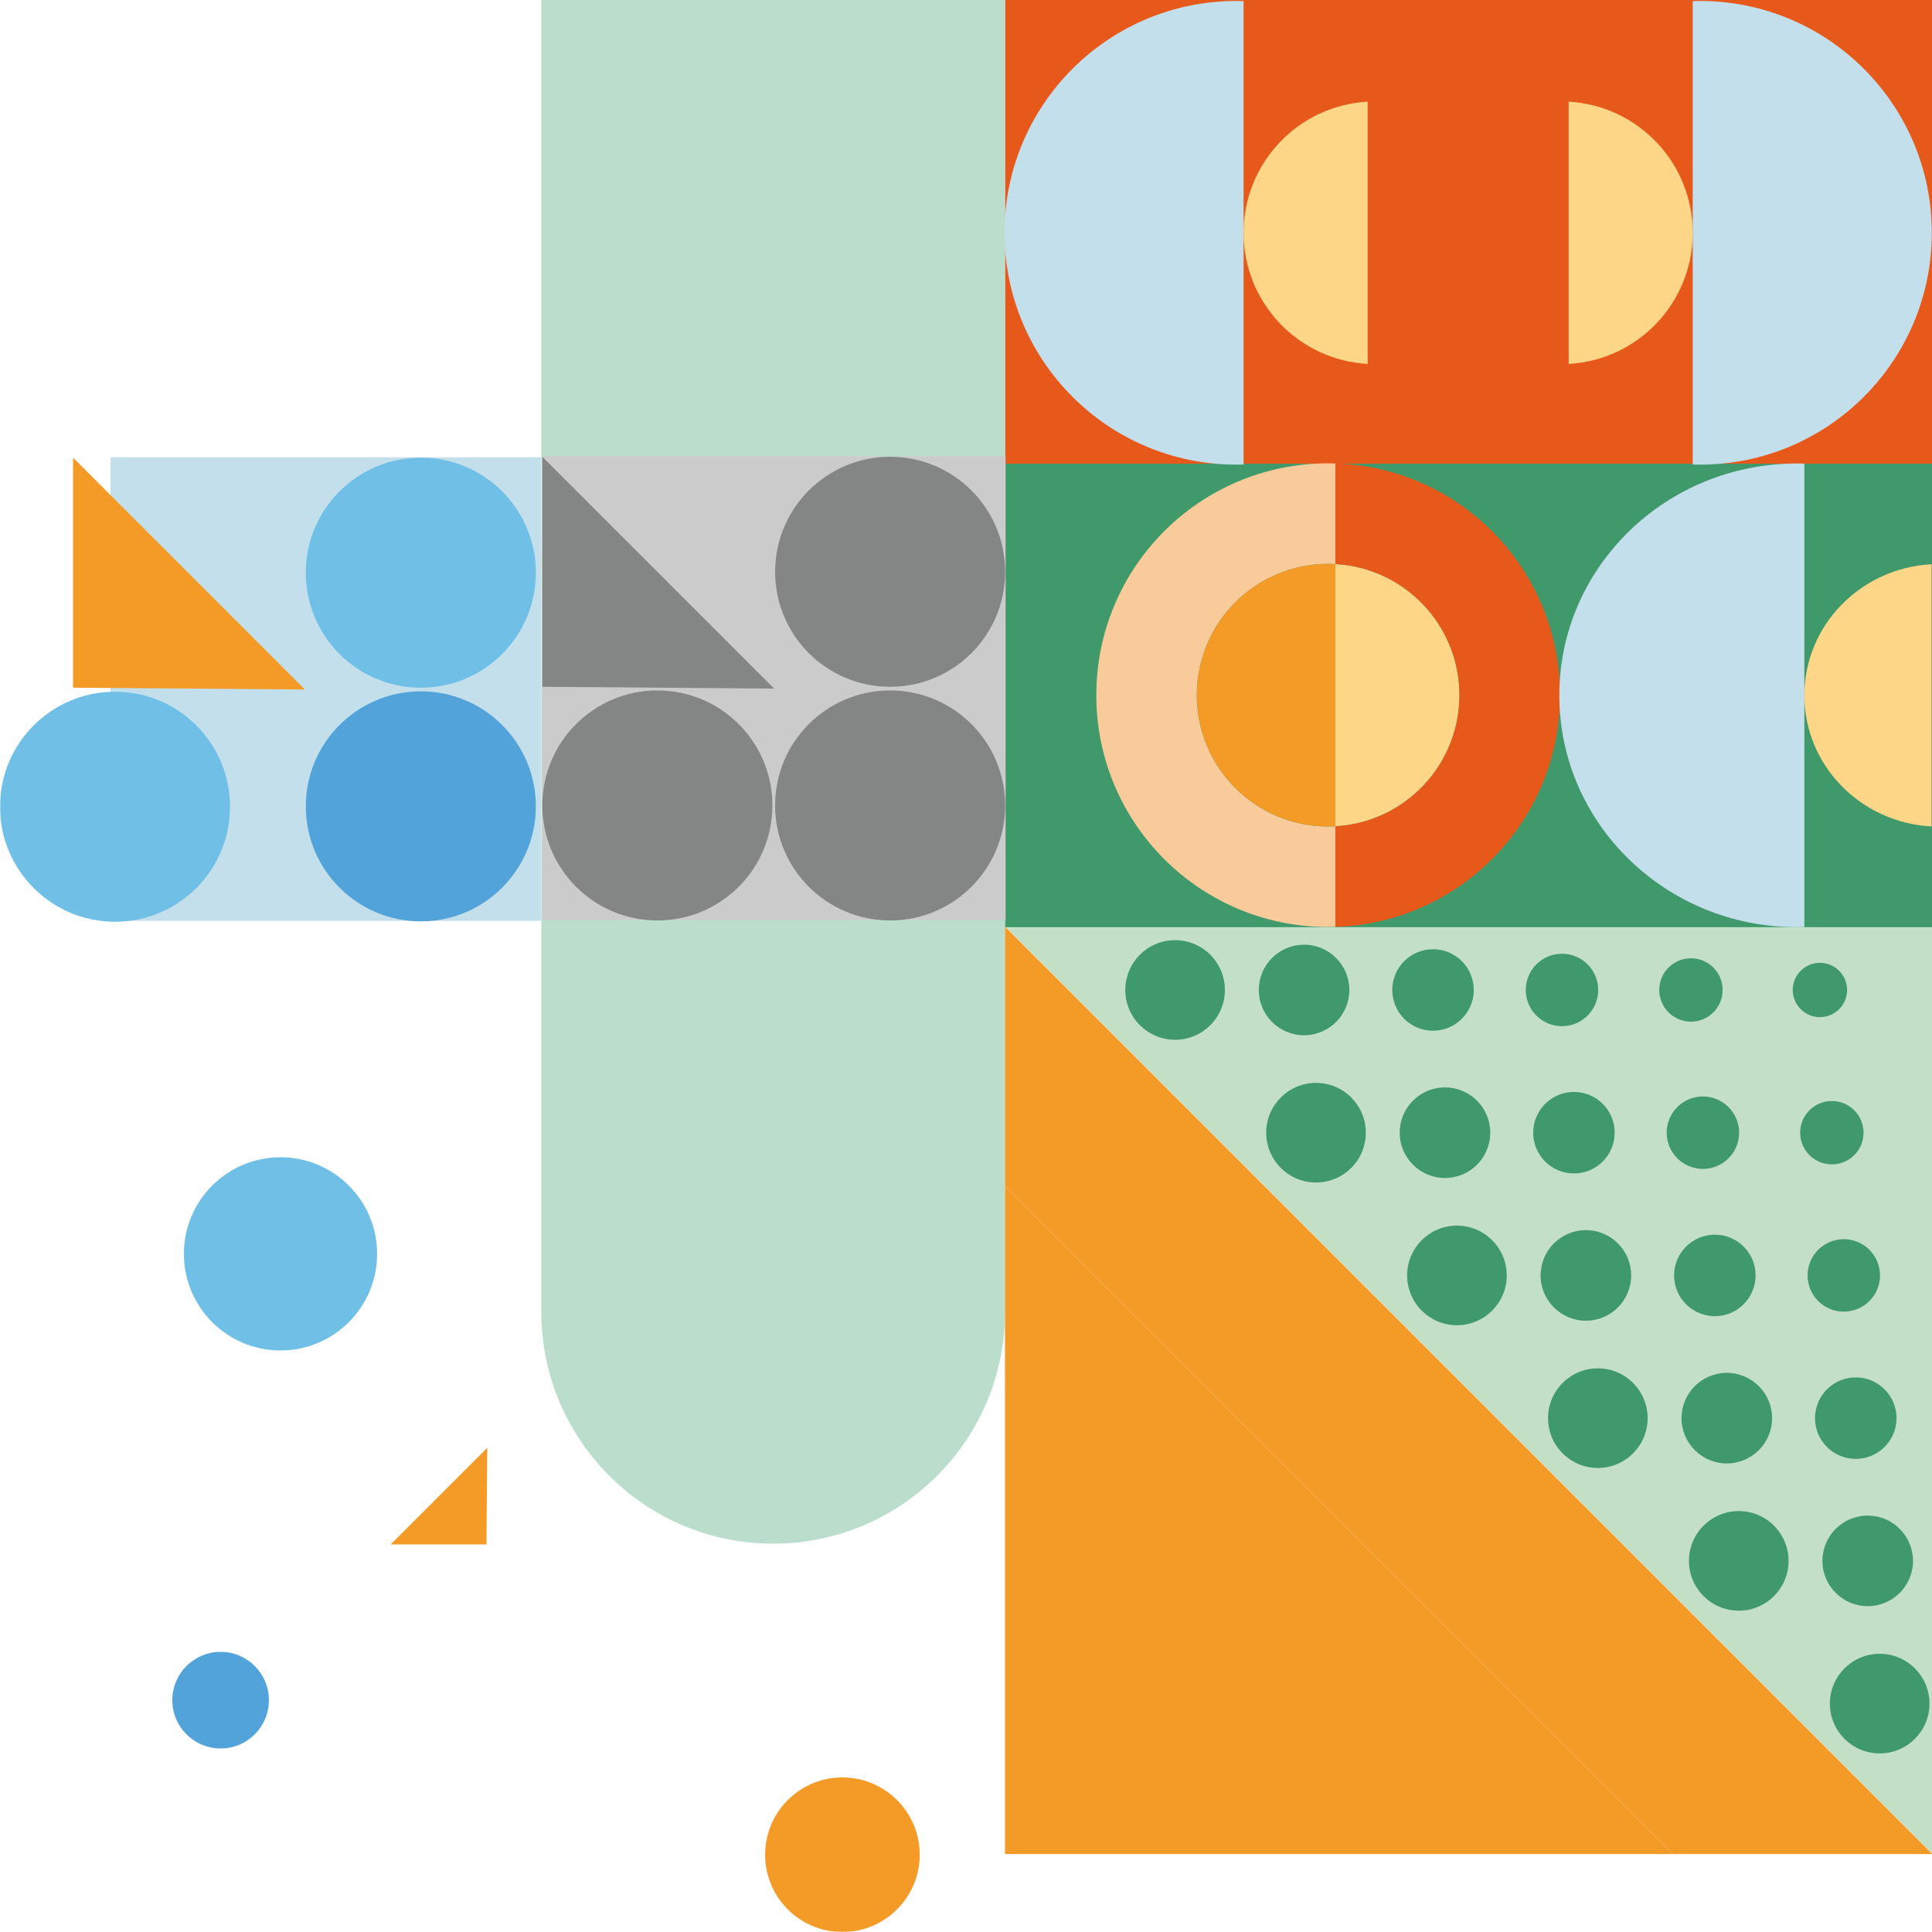 <?xml version="1.0" encoding="UTF-8"?>
<svg width="1000px" height="1000px" viewBox="0 0 1000 1000" version="1.1" xmlns="http://www.w3.org/2000/svg" xmlns:xlink="http://www.w3.org/1999/xlink">
    <title>banner</title>
    <defs>
        <polygon id="path-1" points="0 1.13686838e-13 480 1.13686838e-13 480 480 0 480"></polygon>
        <polygon id="path-3" points="0 1000 1000.573 1000 1000.573 0 0 0"></polygon>
    </defs>
    <g id="banner" stroke="none" stroke-width="1" fill="none" fill-rule="evenodd">
        <g id="Group-90" transform="translate(-0, 0)">
            <polygon id="Fill-1" fill="#E7581B" points="520.19 240 1000.19 240 1000.19 0 520.19 0"></polygon>
            <polygon id="Fill-2" fill="#40996B" points="520.19 480 1000.19 480 1000.19 240.001 520.19 240.001"></polygon>
            <g id="Group-89">
                <path d="M280.19,679 L280.19,0 L520.19,0 L520.19,679 C520.19,745.274 466.464,799 400.19,799 C333.916,799 280.19,745.274 280.19,679" id="Fill-3" fill="#BADDCC"></path>
                <path d="M619.471,359.82 C619.471,397.357 649.903,427.789 687.44,427.789 C688.7,427.789 689.948,427.756 691.19,427.685 L691.19,479.758 C689.943,479.801 688.696,479.82 687.44,479.82 C621.168,479.82 567.44,426.091 567.44,359.82 C567.44,293.548 621.168,239.82 687.44,239.82 C688.696,239.82 689.943,239.839 691.19,239.881 L691.19,291.954 C689.948,291.884 688.7,291.851 687.44,291.851 C649.903,291.851 619.471,322.282 619.471,359.82" id="Fill-5" fill="#FACB9A"></path>
                <path d="M691.19,291.955 L691.19,427.686 C689.948,427.756 688.701,427.789 687.44,427.789 C649.903,427.789 619.471,397.358 619.471,359.821 C619.471,322.283 649.903,291.852 687.44,291.852 C688.701,291.852 689.948,291.885 691.19,291.955" id="Fill-7" fill="#F49B27"></path>
                <path d="M755.408,359.82 C755.408,396.096 726.983,425.74 691.189,427.685 L691.189,291.954 C726.983,293.9 755.408,323.544 755.408,359.82" id="Fill-9" fill="#FDD687"></path>
                <path d="M807.44,359.82 C807.44,424.836 755.727,477.781 691.19,479.758 L691.19,427.685 C726.984,425.74 755.409,396.096 755.409,359.82 C755.409,323.544 726.984,293.9 691.19,291.954 L691.19,239.881 C755.727,241.859 807.44,294.804 807.44,359.82" id="Fill-11" fill="#E7581B"></path>
                <path d="M933.943,239.971 L933.943,479.849 C932.665,479.891 931.386,479.91 930.098,479.91 C862.168,479.91 807.094,426.181 807.094,359.91 C807.094,293.638 862.168,239.91 930.098,239.91 C931.386,239.91 932.665,239.929 933.943,239.971" id="Fill-13" fill="#C3DFEB"></path>
                <path d="M933.943,359.91 C933.943,396.186 963.08,425.83 999.769,427.775 L999.769,292.044 C963.08,293.99 933.943,323.634 933.943,359.91" id="Fill-15" fill="#FDD687"></path>
                <path d="M876.148,0.556 L876.148,240.434 C877.395,240.476 878.642,240.495 879.898,240.495 C946.169,240.495 999.898,186.767 999.898,120.495 C999.898,54.223 946.169,0.495 879.898,0.495 C878.642,0.495 877.395,0.514 876.148,0.556" id="Fill-17" fill="#C3DFEB"></path>
                <path d="M876.148,120.495 C876.148,156.771 847.723,186.415 811.929,188.361 L811.929,52.629 C847.723,54.575 876.148,84.218 876.148,120.495" id="Fill-19" fill="#FDD687"></path>
                <path d="M643.679,0.556 L643.679,240.434 C642.432,240.476 641.185,240.495 639.929,240.495 C573.658,240.495 519.929,186.767 519.929,120.495 C519.929,54.223 573.658,0.495 639.929,0.495 C641.185,0.495 642.432,0.514 643.679,0.556" id="Fill-21" fill="#C3DFEB"></path>
                <path d="M643.679,120.495 C643.679,156.771 672.104,186.415 707.898,188.361 L707.898,52.629 C672.104,54.575 643.679,84.218 643.679,120.495" id="Fill-23" fill="#FDD687"></path>
                <polygon id="Fill-25" fill="#F49B27" points="1000.19 959.65 865.99 959.65 520.19 613.849 520.19 479.65"></polygon>
                <polygon id="Fill-27" fill="#F49B27" points="865.99 959.65 520.189 959.65 520.189 613.849"></polygon>
                <g id="Group-31" transform="translate(520.573, 479.829)">
                    <mask id="mask-2" fill="white">
                        <use xlink:href="#path-1"></use>
                    </mask>
                    <g id="Clip-30"></g>
                    <polygon id="Fill-29" fill="#C3E0C7" mask="url(#mask-2)" points="480 480 480 1.13686838e-13 0 1.13686838e-13"></polygon>
                </g>
                <path d="M956.042,512.407 C956.042,520.174 949.746,526.47 941.979,526.47 C934.213,526.47 927.917,520.174 927.917,512.407 C927.917,504.64 934.213,498.344 941.979,498.344 C949.746,498.344 956.042,504.64 956.042,512.407" id="Fill-32" fill="#40996B"></path>
                <path d="M891.636,512.407 C891.636,521.468 884.29,528.813 875.23,528.813 C866.168,528.813 858.823,521.468 858.823,512.407 C858.823,503.345 866.168,496.001 875.23,496.001 C884.29,496.001 891.636,503.345 891.636,512.407" id="Fill-34" fill="#40996B"></path>
                <path d="M827.23,512.407 C827.23,522.761 818.835,531.157 808.48,531.157 C798.125,531.157 789.73,522.761 789.73,512.407 C789.73,502.052 798.125,493.657 808.48,493.657 C818.835,493.657 827.23,502.052 827.23,512.407" id="Fill-36" fill="#40996B"></path>
                <path d="M762.823,512.407 C762.823,524.056 753.38,533.501 741.73,533.501 C730.08,533.501 720.635,524.056 720.635,512.407 C720.635,500.757 730.08,491.313 741.73,491.313 C753.38,491.313 762.823,500.757 762.823,512.407" id="Fill-38" fill="#40996B"></path>
                <path d="M698.417,512.407 C698.417,525.35 687.924,535.844 674.98,535.844 C662.035,535.844 651.542,525.35 651.542,512.407 C651.542,499.463 662.035,488.97 674.98,488.97 C687.924,488.97 698.417,499.463 698.417,512.407" id="Fill-40" fill="#40996B"></path>
                <path d="M634.011,512.407 C634.011,526.645 622.468,538.188 608.23,538.188 C593.99,538.188 582.448,526.645 582.448,512.407 C582.448,498.168 593.99,486.626 608.23,486.626 C622.468,486.626 634.011,498.168 634.011,512.407" id="Fill-42" fill="#40996B"></path>
                <path d="M973.105,660.157 C973.105,670.511 964.71,678.907 954.355,678.907 C944,678.907 935.605,670.511 935.605,660.157 C935.605,649.802 944,641.407 954.355,641.407 C964.71,641.407 973.105,649.802 973.105,660.157" id="Fill-44" fill="#40996B"></path>
                <path d="M908.698,660.157 C908.698,671.806 899.255,681.251 887.605,681.251 C875.955,681.251 866.51,671.806 866.51,660.157 C866.51,648.507 875.955,639.063 887.605,639.063 C899.255,639.063 908.698,648.507 908.698,660.157" id="Fill-46" fill="#40996B"></path>
                <path d="M844.292,660.157 C844.292,673.1 833.799,683.594 820.855,683.594 C807.91,683.594 797.417,673.1 797.417,660.157 C797.417,647.213 807.91,636.72 820.855,636.72 C833.799,636.72 844.292,647.213 844.292,660.157" id="Fill-48" fill="#40996B"></path>
                <path d="M779.886,660.157 C779.886,674.395 768.343,685.938 754.105,685.938 C739.865,685.938 728.323,674.395 728.323,660.157 C728.323,645.918 739.865,634.376 754.105,634.376 C768.343,634.376 779.886,645.918 779.886,660.157" id="Fill-50" fill="#40996B"></path>
                <path d="M981.636,734.032 C981.636,745.681 972.192,755.126 960.542,755.126 C948.892,755.126 939.448,745.681 939.448,734.032 C939.448,722.382 948.892,712.938 960.542,712.938 C972.192,712.938 981.636,722.382 981.636,734.032" id="Fill-52" fill="#40996B"></path>
                <path d="M917.23,734.032 C917.23,746.975 906.737,757.469 893.793,757.469 C880.848,757.469 870.355,746.975 870.355,734.032 C870.355,721.088 880.848,710.595 893.793,710.595 C906.737,710.595 917.23,721.088 917.23,734.032" id="Fill-54" fill="#40996B"></path>
                <path d="M852.823,734.032 C852.823,748.27 841.28,759.813 827.043,759.813 C812.803,759.813 801.26,748.27 801.26,734.032 C801.26,719.793 812.803,708.251 827.043,708.251 C841.28,708.251 852.823,719.793 852.823,734.032" id="Fill-56" fill="#40996B"></path>
                <path d="M990.167,807.907 C990.167,820.85 979.674,831.344 966.73,831.344 C953.785,831.344 943.292,820.85 943.292,807.907 C943.292,794.963 953.785,784.47 966.73,784.47 C979.674,784.47 990.167,794.963 990.167,807.907" id="Fill-58" fill="#40996B"></path>
                <path d="M925.761,807.907 C925.761,822.145 914.218,833.688 899.98,833.688 C885.74,833.688 874.198,822.145 874.198,807.907 C874.198,793.668 885.74,782.126 899.98,782.126 C914.218,782.126 925.761,793.668 925.761,807.907" id="Fill-60" fill="#40996B"></path>
                <path d="M998.698,881.782 C998.698,896.02 987.155,907.563 972.918,907.563 C958.678,907.563 947.135,896.02 947.135,881.782 C947.135,867.543 958.678,856.001 972.918,856.001 C987.155,856.001 998.698,867.543 998.698,881.782" id="Fill-62" fill="#40996B"></path>
                <path d="M964.573,586.282 C964.573,595.343 957.227,602.688 948.168,602.688 C939.106,602.688 931.76,595.343 931.76,586.282 C931.76,577.22 939.106,569.876 948.168,569.876 C957.227,569.876 964.573,577.22 964.573,586.282" id="Fill-64" fill="#40996B"></path>
                <path d="M900.167,586.282 C900.167,596.636 891.772,605.032 881.417,605.032 C871.062,605.032 862.667,596.636 862.667,586.282 C862.667,575.927 871.062,567.532 881.417,567.532 C891.772,567.532 900.167,575.927 900.167,586.282" id="Fill-66" fill="#40996B"></path>
                <path d="M835.761,586.282 C835.761,597.931 826.317,607.376 814.667,607.376 C803.017,607.376 793.573,597.931 793.573,586.282 C793.573,574.632 803.017,565.188 814.667,565.188 C826.317,565.188 835.761,574.632 835.761,586.282" id="Fill-68" fill="#40996B"></path>
                <path d="M771.355,586.282 C771.355,599.225 760.862,609.719 747.918,609.719 C734.973,609.719 724.48,599.225 724.48,586.282 C724.48,573.338 734.973,562.845 747.918,562.845 C760.862,562.845 771.355,573.338 771.355,586.282" id="Fill-70" fill="#40996B"></path>
                <path d="M706.948,586.282 C706.948,600.52 695.405,612.063 681.168,612.063 C666.928,612.063 655.385,600.52 655.385,586.282 C655.385,572.043 666.928,560.501 681.168,560.501 C695.405,560.501 706.948,572.043 706.948,586.282" id="Fill-72" fill="#40996B"></path>
                <mask id="mask-4" fill="white">
                    <use xlink:href="#path-3"></use>
                </mask>
                <g id="Clip-75"></g>
                <polygon id="Fill-74" fill="#CCCBCB" mask="url(#mask-4)" points="280.495 476.191 520.495 476.191 520.495 236.191 280.495 236.191"></polygon>
                <path d="M520.261,295.957 C520.261,328.835 493.608,355.488 460.73,355.488 C427.852,355.488 401.198,328.835 401.198,295.957 C401.198,263.079 427.852,236.426 460.73,236.426 C493.608,236.426 520.261,263.079 520.261,295.957" id="Fill-76" fill="#848585" mask="url(#mask-4)"></path>
                <path d="M399.792,416.894 C399.792,449.772 373.139,476.425 340.261,476.425 C307.383,476.425 280.729,449.772 280.729,416.894 C280.729,384.017 307.383,357.363 340.261,357.363 C373.139,357.363 399.792,384.017 399.792,416.894" id="Fill-77" fill="#848585" mask="url(#mask-4)"></path>
                <path d="M520.261,416.894 C520.261,449.772 493.608,476.425 460.73,476.425 C427.852,476.425 401.198,449.772 401.198,416.894 C401.198,384.017 427.852,357.363 460.73,357.363 C493.608,357.363 520.261,384.017 520.261,416.894" id="Fill-78" fill="#848585" mask="url(#mask-4)"></path>
                <polyline id="Fill-79" fill="#848585" mask="url(#mask-4)" points="280.73 355.488 400.73 356.425 280.73 236.425"></polyline>
                <polygon id="Fill-80" fill="#C3DFEB" mask="url(#mask-4)" points="57.19 476.657 279.987 476.657 279.987 236.657 57.19 236.657"></polygon>
                <path d="M277.354,296.422 C277.354,329.3 250.701,355.954 217.823,355.954 C184.945,355.954 158.291,329.3 158.291,296.422 C158.291,263.544 184.945,236.891 217.823,236.891 C250.701,236.891 277.354,263.544 277.354,296.422" id="Fill-81" fill="#70BFE6" mask="url(#mask-4)"></path>
                <path d="M119.063,417.56 C119.063,450.439 92.41,477.091 59.532,477.091 C26.653,477.091 -0,450.439 -0,417.56 C-0,384.682 26.653,358.029 59.532,358.029 C92.41,358.029 119.063,384.682 119.063,417.56" id="Fill-82" fill="#70BFE6" mask="url(#mask-4)"></path>
                <path d="M277.354,417.36 C277.354,450.238 250.701,476.891 217.823,476.891 C184.945,476.891 158.291,450.238 158.291,417.36 C158.291,384.481 184.945,357.829 217.823,357.829 C250.701,357.829 277.354,384.481 277.354,417.36" id="Fill-83" fill="#52A3DA" mask="url(#mask-4)"></path>
                <polyline id="Fill-84" fill="#F49B27" mask="url(#mask-4)" points="37.822 355.954 157.822 356.891 37.822 236.891"></polyline>
                <path d="M195.19,649 C195.19,676.614 172.804,699 145.19,699 C117.576,699 95.19,676.614 95.19,649 C95.19,621.386 117.576,599 145.19,599 C172.804,599 195.19,621.386 195.19,649" id="Fill-85" fill="#70BFE6" mask="url(#mask-4)"></path>
                <path d="M476.029,960 C476.029,982.092 458.122,1000 436.029,1000 C413.938,1000 396.029,982.092 396.029,960 C396.029,937.908 413.938,920 436.029,920 C458.122,920 476.029,937.908 476.029,960" id="Fill-86" fill="#F49B27" mask="url(#mask-4)"></path>
                <path d="M139.19,880 C139.19,893.807 127.997,905 114.19,905 C100.383,905 89.19,893.807 89.19,880 C89.19,866.193 100.383,855 114.19,855 C127.997,855 139.19,866.193 139.19,880" id="Fill-87" fill="#52A3DA" mask="url(#mask-4)"></path>
                <polyline id="Fill-88" fill="#F49B27" mask="url(#mask-4)" points="251.799 799.391 252.19 749.391 202.19 799.391"></polyline>
            </g>
        </g>
    </g>
</svg>